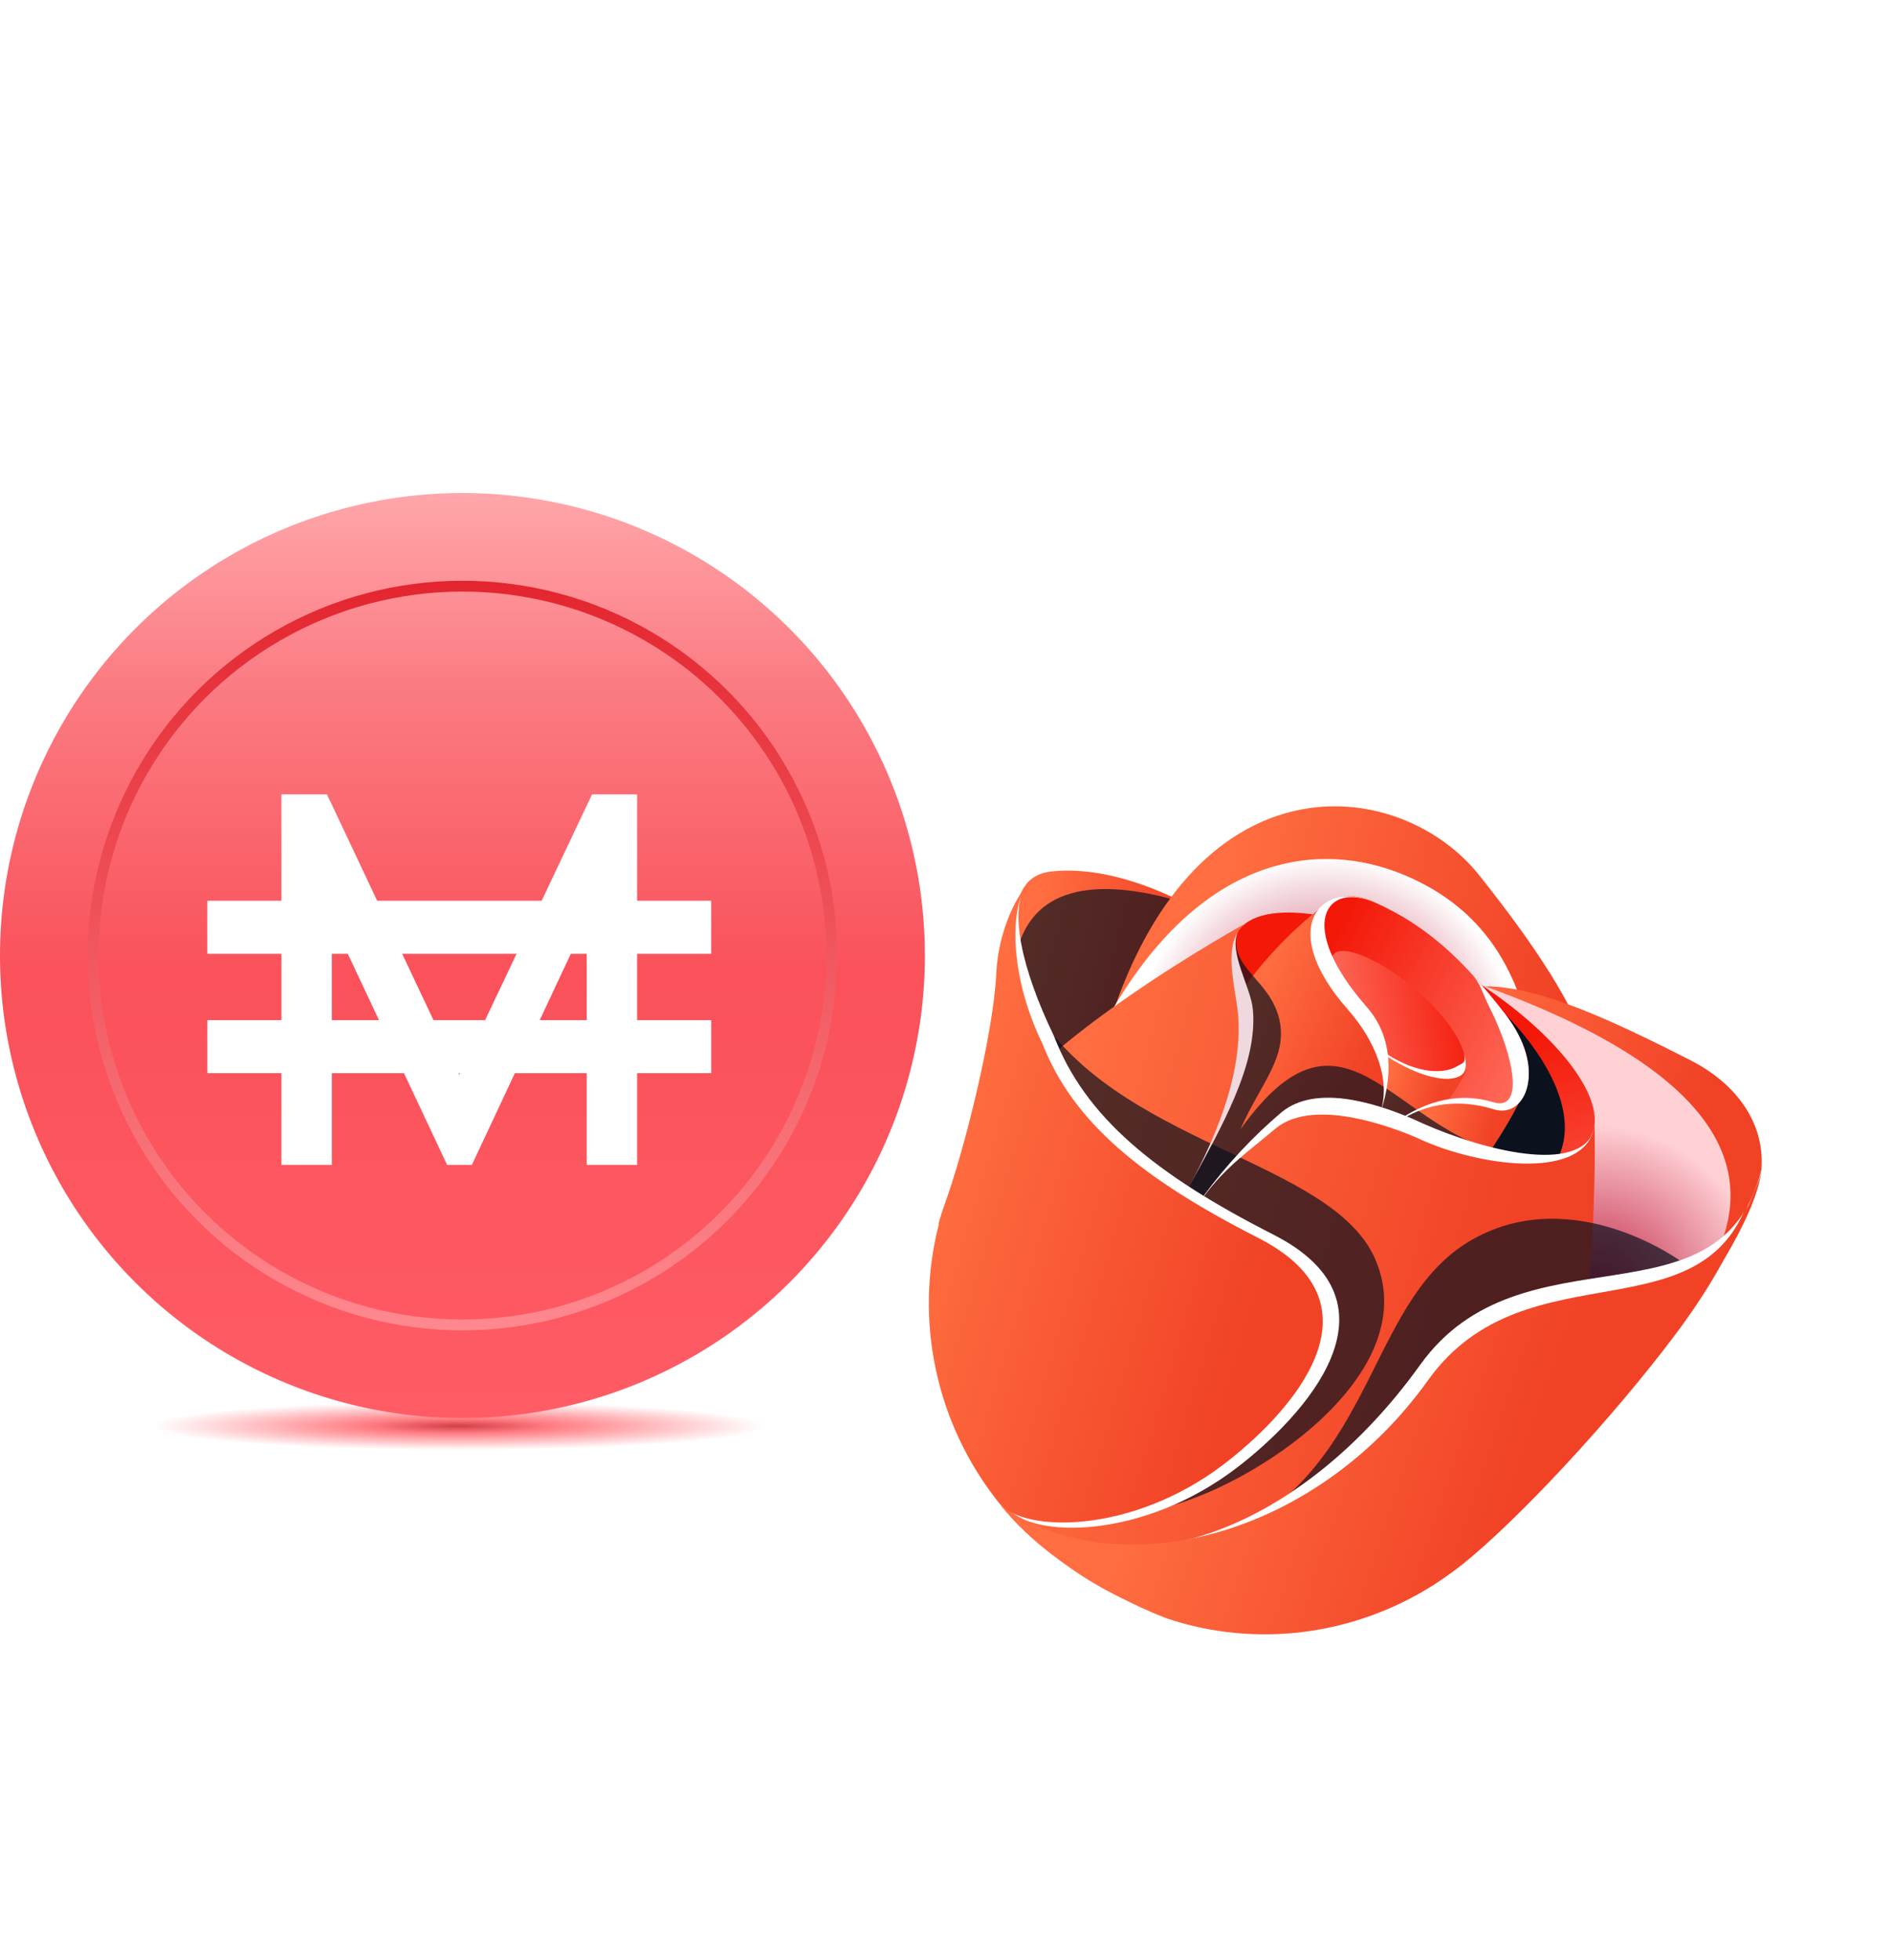 <svg width="171" height="177" fill="none" viewBox="0 0 350 180" xmlns="http://www.w3.org/2000/svg" xmlns:xlink="http://www.w3.org/1999/xlink">
<ellipse opacity="0.84" cx="84.763" cy="172.474" rx="56.754" ry="4.422" fill="url(#paint0_radial)"/>
<circle cx="85.5" cy="85.5" r="85.5" fill="url(#paint1_linear)"/>
<circle cx="85.5" cy="85.5" r="68.284" stroke="url(#paint2_linear)" stroke-width="2"/>
<g filter="url(#filter0_d)">
<path d="M117.797 51.698H109.464L84.913 103.538L60.453 51.698H52.03V120.205H61.349V74.909L82.674 120.205H87.243L108.478 74.909V120.205H117.797V51.698Z" fill="white"/>
<path d="M38.328 71.373H131.497V81.18H38.328V71.373Z" fill="white"/>
<path d="M38.331 93.439H131.5V103.247H38.331V93.439Z" fill="white"/>
</g>
<defs>
<filter id="filter0_d" x="36.328" y="51.698" width="97.172" height="74.507" filterUnits="userSpaceOnUse" color-interpolation-filters="sRGB">
<feFlood flood-opacity="0" result="BackgroundImageFix"/>
<feColorMatrix in="SourceAlpha" type="matrix" values="0 0 0 0 0 0 0 0 0 0 0 0 0 0 0 0 0 0 127 0" result="hardAlpha"/>
<feOffset dy="4"/>
<feGaussianBlur stdDeviation="1"/>
<feComposite in2="hardAlpha" operator="out"/>
<feColorMatrix type="matrix" values="0 0 0 0 0.846 0 0 0 0 0.268 0 0 0 0 0.296 0 0 0 1 0"/>
<feBlend mode="normal" in2="BackgroundImageFix" result="effect1_dropShadow"/>
<feBlend mode="normal" in="SourceGraphic" in2="effect1_dropShadow" result="shape"/>
</filter>
<radialGradient id="paint0_radial" cx="0" cy="0" r="1" gradientUnits="userSpaceOnUse" gradientTransform="translate(84.763 172.474) rotate(90) scale(4.422 56.754)">
<stop stop-color="#CB1922"/>
<stop offset="0.297" stop-color="#FF636B"/>
<stop offset="1" stop-color="#FF636B" stop-opacity="0"/>
</radialGradient>
<linearGradient id="paint1_linear" x1="85.5" y1="0" x2="85.5" y2="171" gradientUnits="userSpaceOnUse">
<stop stop-color="#FFA6AA"/>
<stop offset="0.206" stop-color="#FB7C83"/>
<stop offset="0.519" stop-color="#FA515A"/>
<stop offset="1" stop-color="#FF5C65"/>
</linearGradient>
<linearGradient id="paint2_linear" x1="85.5" y1="16.215" x2="85.5" y2="154.784" gradientUnits="userSpaceOnUse">
<stop stop-color="#E3252E"/>
<stop offset="1" stop-color="#FF898F"/>
</linearGradient>
</defs>
<svg width="375" height="375" viewBox="-2 23 50 30" fill="none" xmlns="http://www.w3.org/2000/svg">
<g filter="url(#filter0_d_15_3228)">
<path d="M23.927 16.326C25.764 16.134 27.697 17.387 27.697 17.387L28.343 17.813C27.538 18.279 25.619 19.433 24.084 20.723C22.793 18.153 22.696 16.456 23.927 16.326Z" fill="url(#paint0_linear_15_3228)"/>
<g style="mix-blend-mode:soft-light">
<path d="M29.59 18.093C29.59 18.093 23.299 14.639 22.983 18.856C22.696 22.787 24.622 23.763 24.812 23.117C25.003 22.472 27.966 18.254 29.59 18.093Z" fill="#0B111D" fill-opacity="0.7"/>
</g>
<path d="M36.847 24.22C38.124 22.009 37.255 19.934 34.474 16.431C32.591 14.05 27.73 13.385 25.506 19.602C23.281 25.819 35.13 27.185 36.847 24.22Z" fill="url(#paint1_linear_15_3228)"/>
<path style="mix-blend-mode:multiply" d="M35.65 19.977C35.317 18.872 34.705 17.29 32.62 16.416C30.534 15.541 27.701 15.909 25.47 19.656C23.24 23.403 37.246 25.281 35.65 19.977Z" fill="url(#paint2_radial_15_3228)"/>
<path d="M33.303 19.615C34.497 18.496 37.009 19.621 39.672 20.98C40.79 21.55 41.506 22.509 41.424 23.656C41.312 25.244 38.418 29.415 34.199 33.119C27.81 37.702 31.694 29.333 32.305 27.485C32.916 25.637 31.857 20.973 33.303 19.615Z" fill="url(#paint3_linear_15_3228)"/>
<path style="mix-blend-mode:multiply" d="M33.303 19.615C33.642 19.297 34.086 19.161 34.61 19.158C38.077 20.416 41.926 22.543 40.261 25.872C39.31 27.776 35.366 31.441 35.366 31.441C35.366 31.441 33.032 21.709 32.942 20.116C33.032 19.929 33.155 19.76 33.303 19.615Z" fill="url(#paint4_radial_15_3228)"/>
<path d="M37.209 22.878C37.742 21.954 36.225 20.078 33.818 18.688C31.412 17.299 29.027 16.922 28.494 17.846C28.199 18.357 28.785 19.242 28.84 19.816C29.063 22.191 26.112 25.154 26.137 27.258C26.709 25.193 28.558 23.143 29.553 22.339C30.389 21.664 31.801 22.094 32.778 22.505C34.746 23.447 36.719 23.726 37.209 22.878Z" fill="url(#paint5_linear_15_3228)"/>
<g style="mix-blend-mode:soft-light">
<path d="M35.102 19.84C35.102 19.84 37.121 21.767 36.434 23.338C35.348 23.545 33.781 22.986 32.77 22.503C32.202 22.263 31.488 22.02 30.825 21.988C31.474 20.111 32.747 18.13 35.102 19.84Z" fill="#0B111D"/>
</g>
<path d="M31.658 19.669C32.369 20.475 32.279 21.473 32.038 22.231C32.227 22.291 32.41 22.358 32.582 22.427C33.17 22.061 33.957 21.791 34.838 22.062C35.624 22.305 36.147 21.189 35.106 19.842C34.066 18.496 33.195 17.683 31.898 17.09C30.601 16.498 29.873 17.645 31.658 19.669Z" fill="url(#paint6_linear_15_3228)"/>
<path d="M32.582 22.427C33.17 22.061 33.957 21.791 34.838 22.062C34.981 22.114 35.138 22.11 35.278 22.049C35.418 21.988 35.53 21.877 35.59 21.736C35.344 22.253 35.057 22.75 34.733 23.221C33.994 23.021 33.274 22.755 32.582 22.427Z" fill="url(#paint7_linear_15_3228)"/>
<path d="M30.916 17.014C30.391 17.29 30.424 18.27 31.661 19.671C32.371 20.477 32.282 21.475 32.041 22.233C32.156 22.267 30.465 21.607 29.555 22.341C28.556 23.142 26.714 25.191 26.14 27.26C26.115 25.156 29.066 22.193 28.843 19.818C28.812 19.6 28.755 19.387 28.674 19.182C29.452 18.09 30.575 17.132 30.916 17.014Z" fill="url(#paint8_linear_15_3228)"/>
<path d="M32.554 18.96C32.059 18.585 30.99 17.99 30.82 18.461C31.043 18.9 31.325 19.307 31.658 19.669C31.949 19.994 32.135 20.399 32.193 20.832C32.975 21.335 33.69 21.49 33.996 21.303C34.368 21.07 33.927 19.995 32.554 18.96Z" fill="url(#paint9_linear_15_3228)"/>
<path d="M32.189 20.83C32.971 21.332 33.686 21.488 33.992 21.301C34.114 21.226 34.15 21.061 34.095 20.837C34.134 20.926 34.152 21.023 34.147 21.121C34.143 21.218 34.116 21.313 34.068 21.399C33.953 21.607 33.824 21.806 33.681 21.995C33.292 22.069 32.921 22.217 32.587 22.43C32.415 22.361 32.232 22.295 32.043 22.234C32.324 21.276 32.186 20.808 32.189 20.83Z" fill="url(#paint10_linear_15_3228)"/>
<path d="M33.919 21.128C34.041 21.053 34.148 21.06 34.094 20.836C34.094 20.836 34.231 21.209 34.014 21.354C33.71 21.554 32.996 21.399 32.202 20.892C32.199 20.871 32.195 20.85 32.189 20.83C32.976 21.335 33.614 21.316 33.919 21.128Z" fill="white"/>
<g style="mix-blend-mode:soft-light">
<g style="mix-blend-mode:multiply">
<path d="M28.494 17.847C28.311 18.715 29.295 18.987 29.531 19.945C29.767 20.904 29.072 21.547 28.579 22.686C31.176 19.049 32.321 22.801 35.329 23.337C34.624 23.22 33.937 23.018 33.282 22.734C32.806 22.534 30.673 21.434 29.552 22.339C28.527 23.215 27.65 24.251 26.956 25.408C26.88 25.343 26.807 25.274 26.738 25.2C27.583 23.45 28.997 21.486 28.84 19.817C28.785 19.243 28.199 18.358 28.494 17.847Z" fill="#0B111D" fill-opacity="0.7"/>
</g>
</g>
<path d="M37.309 22.55C37.162 24.066 34.286 23.228 32.777 22.507C31.801 22.095 30.387 21.666 29.552 22.339C28.553 23.141 26.711 25.19 26.137 27.259C26.112 25.155 29.063 22.191 28.84 19.817C28.783 19.246 28.198 18.358 28.493 17.847C28.553 17.747 28.633 17.661 28.728 17.596C28.728 17.596 23.313 20.562 22.125 22.92C21.055 24.772 20.762 26.971 21.31 29.034C21.858 31.096 23.202 32.853 25.046 33.917C26.89 34.982 29.083 35.267 31.143 34.711C33.203 34.154 34.961 32.801 36.03 30.949C37.479 28.741 37.309 22.55 37.309 22.55Z" fill="url(#paint11_linear_15_3228)"/>
<g style="mix-blend-mode:soft-light">
<path d="M31.905 25.888C30.825 23.396 25.466 23.089 23.441 19.607C23.174 21.365 22 24.332 21.663 27.561C21.496 29.709 22.942 31.028 23.969 31.522C25.113 32.071 25.551 32.183 26.365 32.069C28.426 31.78 33.195 28.873 31.905 25.888Z" fill="#0B111D" fill-opacity="0.7"/>
</g>
<g style="mix-blend-mode:soft-light">
<path d="M39.434 25.933C39.434 25.933 36.798 23.998 34.312 25.391C31.825 26.784 31.939 30.581 28.741 32.437C25.542 34.292 37.602 32.938 39.434 25.933Z" fill="#0B111D" fill-opacity="0.7"/>
</g>
<path d="M41.428 23.658C40.431 27.708 35.522 24.982 33.009 28.49C30.094 32.552 25.794 34.179 22.87 32.073C24.413 33.941 26.377 34.503 26.377 34.503C27.501 34.881 28.696 35.004 29.875 34.864C31.055 34.724 32.19 34.325 33.199 33.694C33.465 33.522 33.701 33.358 33.891 33.209C35.31 32.101 37.759 29.494 39.38 27.334C41.001 25.174 41.447 23.782 41.428 23.658Z" fill="white"/>
<path d="M41.216 24.054C40.227 27.987 35.648 25.449 33.205 28.867C30.373 32.826 25.45 33.955 22.658 31.936C24.134 33.795 26.787 34.746 26.787 34.746C27.864 35.103 29.011 35.213 30.145 35.069C31.279 34.924 32.372 34.528 33.347 33.91C33.603 33.74 33.832 33.58 34.016 33.435C35.387 32.349 37.759 29.804 39.333 27.698C40.906 25.591 41.232 24.174 41.216 24.054Z" fill="url(#paint12_linear_15_3228)"/>
<path d="M21.488 24.512C21.441 24.642 21.394 24.792 21.347 24.956L21.358 24.963C21.043 26.174 21.012 27.442 21.269 28.665C21.526 29.888 22.064 31.034 22.84 32.011C23.447 32.775 26.178 32.792 28.488 31.026C30.119 29.777 32.745 26.985 29.393 25.279C26.468 23.791 24.752 22.379 23.985 20.39C23.175 18.711 22.868 17.268 23.309 16.634C23.309 16.634 22.905 17.199 22.827 18.655C22.749 20.111 22.032 23.032 21.488 24.512Z" fill="white"/>
<path d="M21.272 24.577C21.226 24.704 21.18 24.85 21.135 25.01L21.146 25.016C20.842 26.195 20.817 27.43 21.074 28.622C21.331 29.815 21.862 30.933 22.625 31.888C23.223 32.635 25.896 32.663 28.151 30.952C29.742 29.742 32.301 27.033 29.013 25.357C26.143 23.895 24.458 22.512 23.698 20.572C22.899 18.933 22.883 17.276 23.312 16.66C23.312 16.66 22.627 17.459 22.558 18.877C22.488 20.296 21.797 23.138 21.272 24.577Z" fill="url(#paint13_linear_15_3228)"/>
<path d="M29.457 22.654C28.761 23.243 28.23 23.595 27.686 24.326L27.675 24.32C28.234 23.559 28.88 22.866 29.6 22.256C30.436 21.582 31.849 22.011 32.825 22.424C34.17 23.066 36.602 23.797 37.217 22.881C36.694 23.925 34.289 23.543 32.905 22.881C31.93 22.468 30.293 21.979 29.457 22.654Z" fill="white"/>
<path d="M27.314 24.094C28.098 22.653 28.639 21.151 28.519 19.827C28.463 19.256 28.203 18.36 28.497 17.849C28.505 17.837 28.512 17.823 28.519 17.811C28.283 18.327 28.837 19.176 28.886 19.73C29.012 21.083 28.11 22.627 27.314 24.094Z" fill="#EFD8DE"/>
<path d="M31.898 17.091C32.136 17.199 32.368 17.32 32.593 17.453C32.38 17.328 32.16 17.214 31.936 17.111C30.662 16.531 29.939 17.666 31.689 19.662C32.386 20.456 32.295 21.441 32.056 22.192C32.24 22.251 32.42 22.316 32.589 22.382C33.17 22.019 33.945 21.749 34.812 22.015C35.584 22.252 35.327 20.893 34.74 19.719C34.508 19.254 34.524 19.12 34.252 18.824C34.532 19.127 34.813 19.463 35.108 19.845C36.151 21.193 35.618 22.434 34.832 22.192C33.95 21.918 33.171 22.059 32.582 22.427C32.41 22.358 32.227 22.292 32.038 22.231C32.279 21.474 31.929 20.525 31.218 19.719C29.433 17.694 30.599 16.496 31.898 17.091Z" fill="white"/>
</g>
<defs>
<filter id="filter0_d_15_3228" x="0.898" y="0.722" width="60.532" height="60.409" filterUnits="userSpaceOnUse" color-interpolation-filters="sRGB">
<feFlood flood-opacity="0" result="BackgroundImageFix"/>
<feColorMatrix in="SourceAlpha" type="matrix" values="0 0 0 0 0 0 0 0 0 0 0 0 0 0 0 0 0 0 127 0" result="hardAlpha"/>
<feOffset dy="6"/>
<feGaussianBlur stdDeviation="10"/>
<feComposite in2="hardAlpha" operator="out"/>
<feColorMatrix type="matrix" values="0 0 0 0 0.863 0 0 0 0 0.2 0 0 0 0 0.094 0 0 0 0.3 0"/>
<feBlend mode="normal" in2="BackgroundImageFix" result="effect1_dropShadow_15_3228"/>
<feBlend mode="normal" in="SourceGraphic" in2="effect1_dropShadow_15_3228" result="shape"/>
</filter>
<linearGradient id="paint0_linear_15_3228" x1="26.018" y1="21.84" x2="22.635" y2="20.989" gradientUnits="userSpaceOnUse">
<stop stop-color="#F14226"/>
<stop offset="1" stop-color="#FF6D40"/>
</linearGradient>
<linearGradient id="paint1_linear_15_3228" x1="34.395" y1="28.467" x2="26.009" y2="26.551" gradientUnits="userSpaceOnUse">
<stop stop-color="#F14226"/>
<stop offset="1" stop-color="#FF6D40"/>
</linearGradient>
<radialGradient id="paint2_radial_15_3228" cx="0" cy="0" r="1" gradientUnits="userSpaceOnUse" gradientTransform="translate(30.699 20.642) rotate(-150) scale(4.827 4.848)">
<stop stop-color="#BF2245"/>
<stop offset="0.21" stop-color="#CB4D69"/>
<stop offset="0.67" stop-color="#EAB8C3"/>
<stop offset="0.97" stop-color="white"/>
</radialGradient>
<linearGradient id="paint3_linear_15_3228" x1="34.45" y1="36.372" x2="28.091" y2="33.938" gradientUnits="userSpaceOnUse">
<stop stop-color="#F14226"/>
<stop offset="1" stop-color="#FF6D40"/>
</linearGradient>
<radialGradient id="paint4_radial_15_3228" cx="0" cy="0" r="1" gradientUnits="userSpaceOnUse" gradientTransform="translate(37.265 26.789) rotate(-150) scale(4.337 4.356)">
<stop stop-color="#BF2245"/>
<stop offset="0.26" stop-color="#CF4D68"/>
<stop offset="0.84" stop-color="#F6B8C0"/>
<stop offset="0.97" stop-color="#FFD1D5"/>
</radialGradient>
<linearGradient id="paint5_linear_15_3228" x1="35.288" y1="27.656" x2="33.233" y2="21.157" gradientUnits="userSpaceOnUse">
<stop stop-color="#FF7262"/>
<stop offset="1" stop-color="#F31808"/>
</linearGradient>
<linearGradient id="paint6_linear_15_3228" x1="35.725" y1="22.444" x2="30.043" y2="19.458" gradientUnits="userSpaceOnUse">
<stop stop-color="#FF7262"/>
<stop offset="1" stop-color="#F31808"/>
</linearGradient>
<linearGradient id="paint7_linear_15_3228" x1="34.569" y1="23.574" x2="33.006" y2="23.195" gradientUnits="userSpaceOnUse">
<stop stop-color="#F14226"/>
<stop offset="1" stop-color="#FF6D40"/>
</linearGradient>
<linearGradient id="paint8_linear_15_3228" x1="28.394" y1="28.561" x2="25.441" y2="27.251" gradientUnits="userSpaceOnUse">
<stop stop-color="#F14226"/>
<stop offset="1" stop-color="#FF6D40"/>
</linearGradient>
<linearGradient id="paint9_linear_15_3228" x1="30.603" y1="20.24" x2="34.317" y2="19.539" gradientUnits="userSpaceOnUse">
<stop stop-color="#FF7262"/>
<stop offset="1" stop-color="#F31808"/>
</linearGradient>
<linearGradient id="paint10_linear_15_3228" x1="33.201" y1="22.903" x2="31.899" y2="22.504" gradientUnits="userSpaceOnUse">
<stop stop-color="#F14226"/>
<stop offset="1" stop-color="#FF6D40"/>
</linearGradient>
<linearGradient id="paint11_linear_15_3228" x1="32.003" y1="37.934" x2="21.053" y2="35.032" gradientUnits="userSpaceOnUse">
<stop stop-color="#F14226"/>
<stop offset="1" stop-color="#FF6D40"/>
</linearGradient>
<linearGradient id="paint12_linear_15_3228" x1="33.169" y1="38.597" x2="24.731" y2="35.756" gradientUnits="userSpaceOnUse">
<stop stop-color="#F14226"/>
<stop offset="1" stop-color="#FF6D40"/>
</linearGradient>
<linearGradient id="paint13_linear_15_3228" x1="26.924" y1="34.434" x2="18.723" y2="31.993" gradientUnits="userSpaceOnUse">
<stop stop-color="#F14226"/>
<stop offset="1" stop-color="#FF6D40"/>
</linearGradient>
</defs>
</svg>
</svg>
